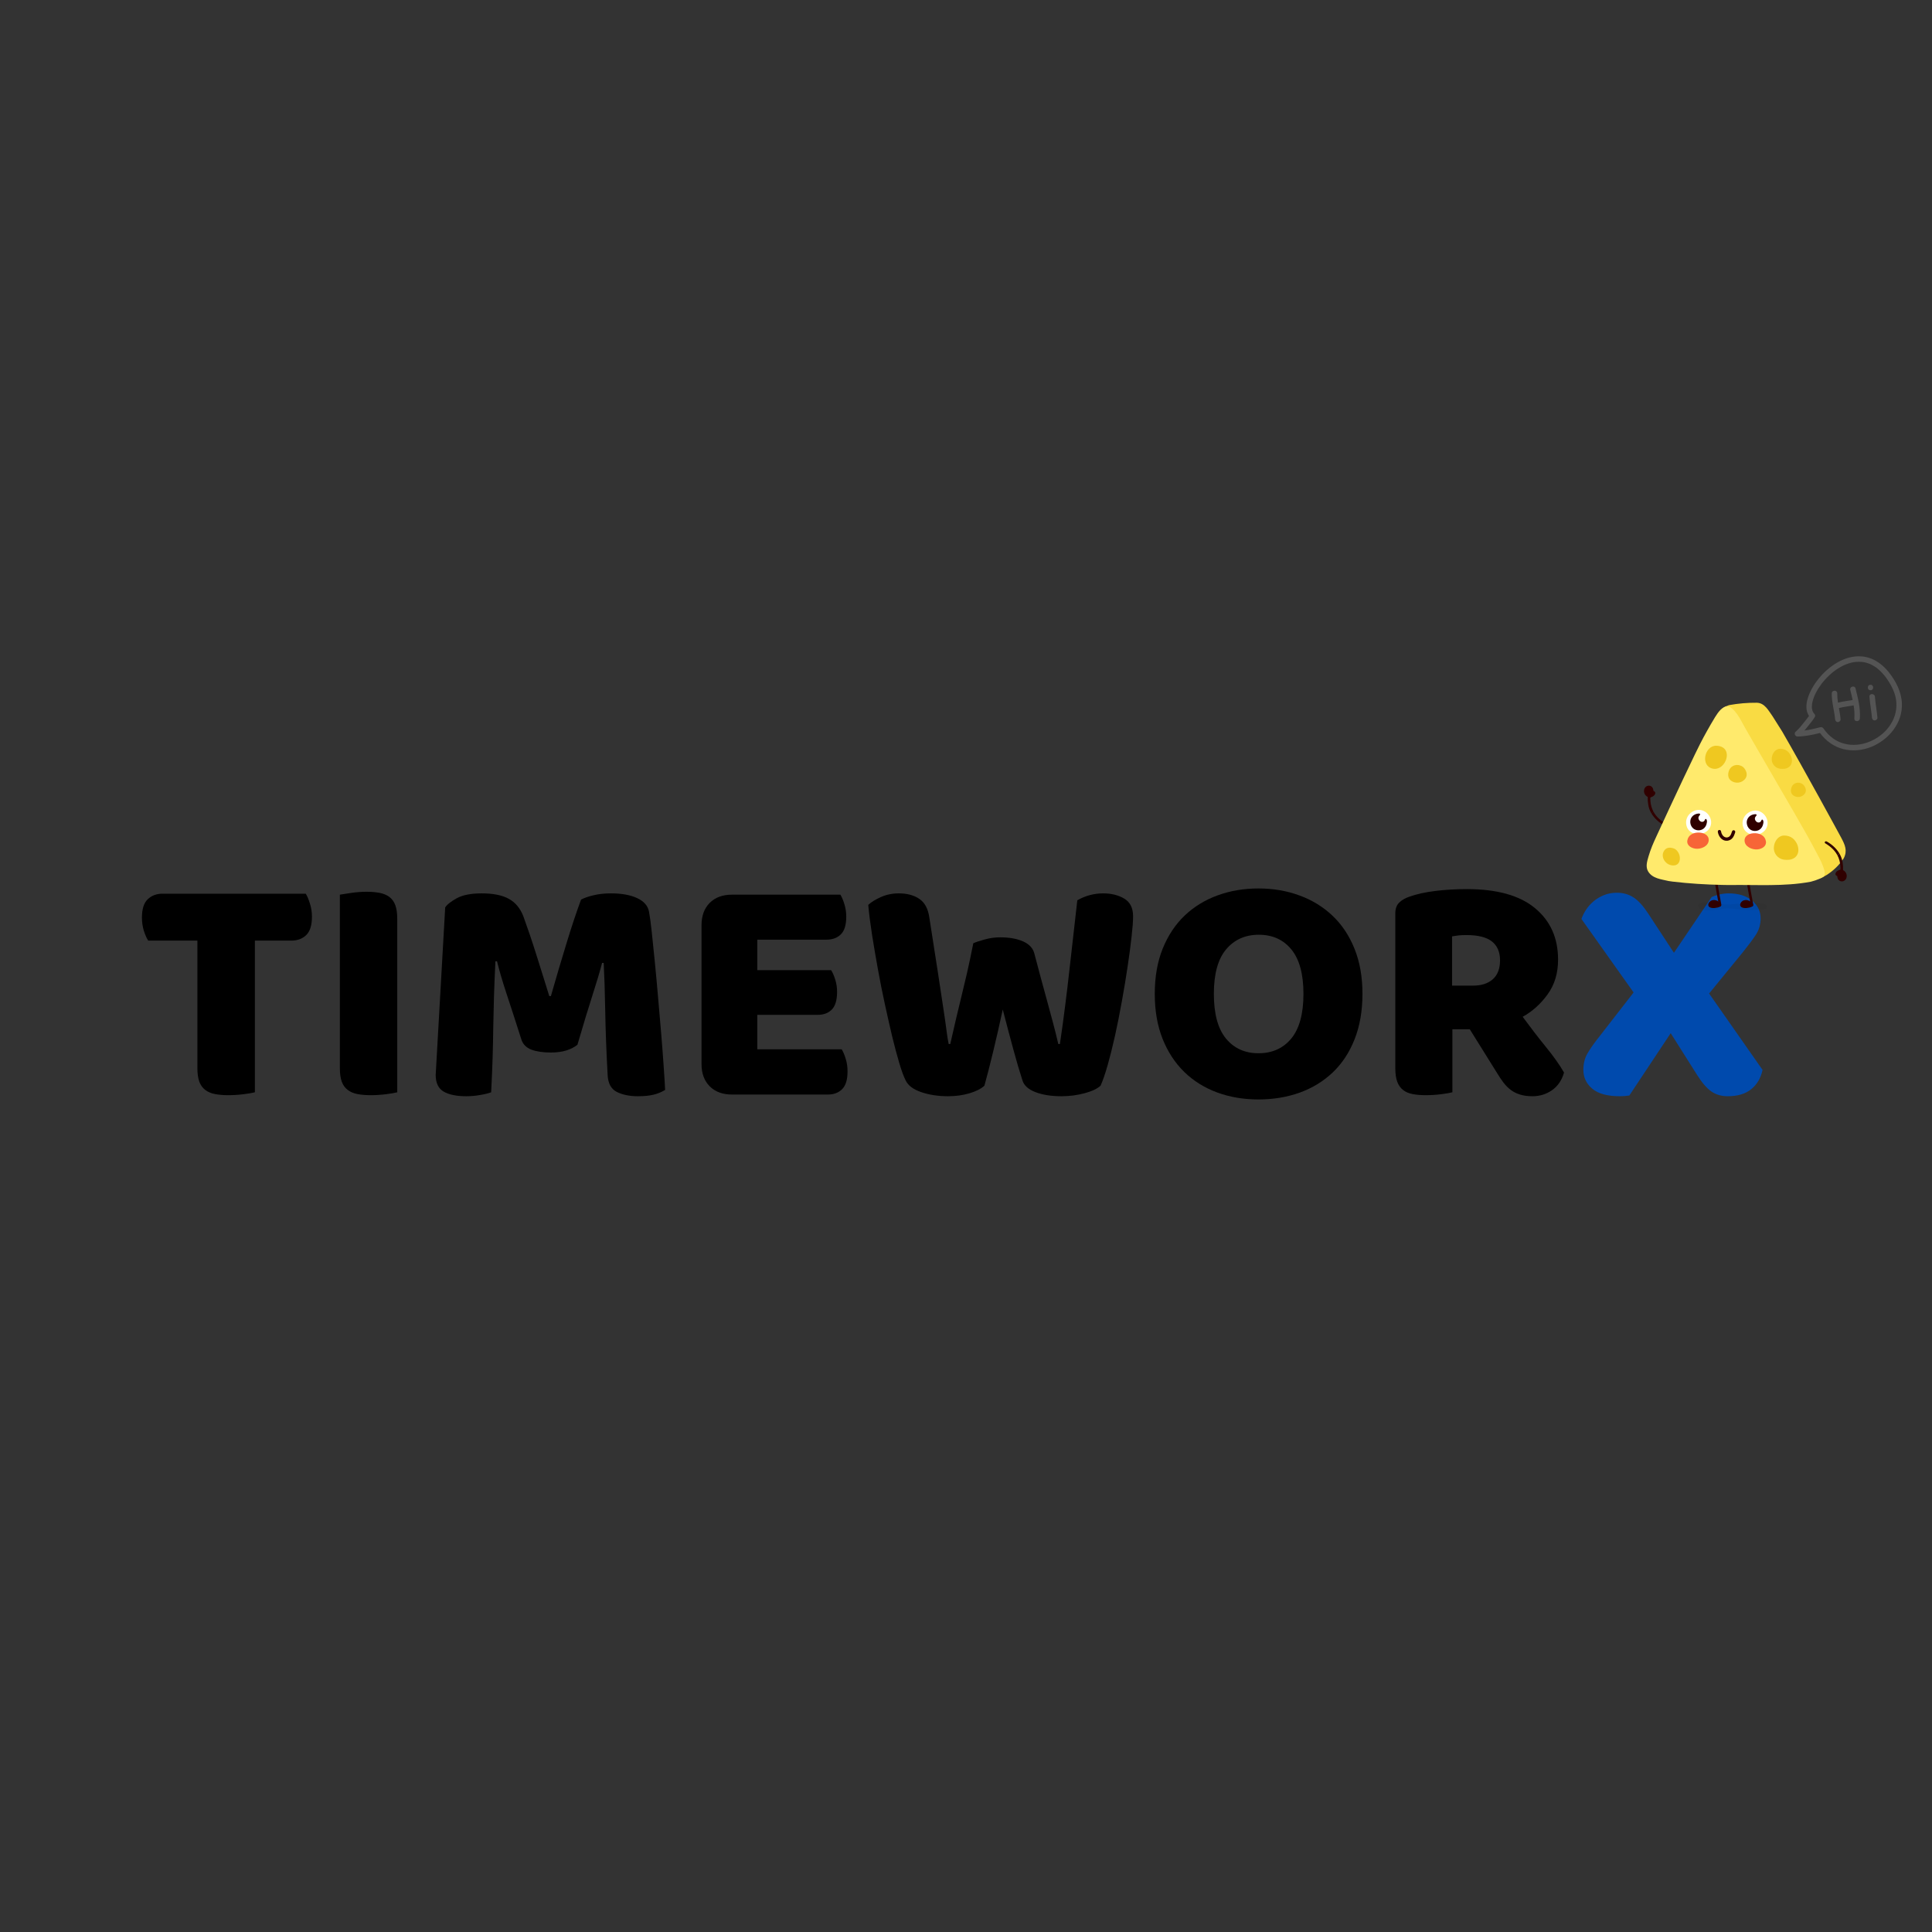 <svg xmlns="http://www.w3.org/2000/svg" xmlns:xlink="http://www.w3.org/1999/xlink" width="500" zoomAndPan="magnify" viewBox="0 0 375 375" height="500" preserveAspectRatio="xMidYMid meet" version="1.0"><rect x="0" y="0" width="375" height="375" fill="#333333" stroke="none"/><defs><g/><clipPath id="17725bcec8"><path d="M 329 175 L 343 175 L 343 176.77 L 329 176.77 Z M 329 175 " clip-rule="nonzero"/></clipPath><clipPath id="09cef4236b"><path d="M 331 174 L 335 174 L 335 176.77 L 331 176.77 Z M 331 174 " clip-rule="nonzero"/></clipPath><clipPath id="1873f89e1e"><path d="M 337 174 L 341 174 L 341 176.77 L 337 176.77 Z M 337 174 " clip-rule="nonzero"/></clipPath><clipPath id="3734e2bc2d"><path d="M 324 136.383 L 358.535 136.383 L 358.535 172 L 324 172 Z M 324 136.383 " clip-rule="nonzero"/></clipPath><clipPath id="1e69687745"><path d="M 319.008 154 L 321 154 L 321 158 L 319.008 158 Z M 319.008 154 " clip-rule="nonzero"/></clipPath><clipPath id="75c9cd7d13"><path d="M 319.008 152 L 321 152 L 321 155 L 319.008 155 Z M 319.008 152 " clip-rule="nonzero"/></clipPath><clipPath id="a0624344d4"><path d="M 319.008 153 L 322 153 L 322 155 L 319.008 155 Z M 319.008 153 " clip-rule="nonzero"/></clipPath><clipPath id="512f7baa1b"><path d="M 356 169 L 358.535 169 L 358.535 171 L 356 171 Z M 356 169 " clip-rule="nonzero"/></clipPath><clipPath id="81925173bc"><path d="M 356 168 L 358.535 168 L 358.535 172 L 356 172 Z M 356 168 " clip-rule="nonzero"/></clipPath><clipPath id="829126f702"><path d="M 319.008 137 L 355 137 L 355 172 L 319.008 172 Z M 319.008 137 " clip-rule="nonzero"/></clipPath><clipPath id="6bc8bd360f"><path d="M 348.152 127 L 369.637 127 L 369.637 145.816 L 348.152 145.816 Z M 348.152 127 " clip-rule="nonzero"/></clipPath></defs><g fill="#000000" fill-opacity="1"><g transform="translate(26.408, 212.262)"><g><path d="M 2.359 -29.688 C 2.055 -30.156 1.773 -30.789 1.516 -31.594 C 1.266 -32.406 1.141 -33.254 1.141 -34.141 C 1.141 -35.797 1.508 -36.984 2.25 -37.703 C 3 -38.43 3.969 -38.797 5.156 -38.797 L 32.938 -38.797 C 33.227 -38.328 33.5 -37.688 33.75 -36.875 C 34.008 -36.07 34.141 -35.227 34.141 -34.344 C 34.141 -32.676 33.77 -31.484 33.031 -30.766 C 32.289 -30.047 31.32 -29.688 30.125 -29.688 L 23.062 -29.688 L 23.062 -0.25 C 22.594 -0.125 21.859 0 20.859 0.125 C 19.859 0.25 18.875 0.312 17.906 0.312 C 16.926 0.312 16.062 0.238 15.312 0.094 C 14.57 -0.051 13.945 -0.316 13.438 -0.703 C 12.926 -1.086 12.539 -1.617 12.281 -2.297 C 12.031 -2.973 11.906 -3.863 11.906 -4.969 L 11.906 -29.688 Z M 2.359 -29.688 "/></g></g></g><g fill="#000000" fill-opacity="1"><g transform="translate(61.826, 212.262)"><g><path d="M 15.281 -0.25 C 14.82 -0.125 14.094 0 13.094 0.125 C 12.094 0.25 11.102 0.312 10.125 0.312 C 9.145 0.312 8.285 0.238 7.547 0.094 C 6.805 -0.051 6.18 -0.316 5.672 -0.703 C 5.16 -1.086 4.773 -1.617 4.516 -2.297 C 4.266 -2.973 4.141 -3.863 4.141 -4.969 L 4.141 -38.609 C 4.609 -38.691 5.352 -38.805 6.375 -38.953 C 7.395 -39.098 8.367 -39.172 9.297 -39.172 C 10.273 -39.172 11.133 -39.098 11.875 -38.953 C 12.625 -38.805 13.254 -38.539 13.766 -38.156 C 14.273 -37.77 14.656 -37.238 14.906 -36.562 C 15.156 -35.883 15.281 -34.992 15.281 -33.891 Z M 15.281 -0.25 "/></g></g></g><g fill="#000000" fill-opacity="1"><g transform="translate(81.255, 212.262)"><g><path d="M 30.828 -9.484 C 30.273 -9.023 29.562 -8.656 28.688 -8.375 C 27.82 -8.102 26.816 -7.969 25.672 -7.969 C 24.141 -7.969 22.875 -8.156 21.875 -8.531 C 20.883 -8.914 20.238 -9.578 19.938 -10.516 C 18.75 -14.242 17.77 -17.266 17 -19.578 C 16.238 -21.898 15.645 -23.93 15.219 -25.672 L 14.906 -25.672 C 14.781 -23.16 14.688 -20.875 14.625 -18.812 C 14.562 -16.758 14.516 -14.754 14.484 -12.797 C 14.461 -10.848 14.422 -8.875 14.359 -6.875 C 14.297 -4.883 14.203 -2.676 14.078 -0.25 C 13.523 -0.039 12.801 0.133 11.906 0.281 C 11.02 0.438 10.129 0.516 9.234 0.516 C 7.367 0.516 5.914 0.219 4.875 -0.375 C 3.832 -0.977 3.312 -2.062 3.312 -3.625 L 5.156 -36.125 C 5.5 -36.676 6.242 -37.27 7.391 -37.906 C 8.535 -38.539 10.148 -38.859 12.234 -38.859 C 14.484 -38.859 16.242 -38.504 17.516 -37.797 C 18.785 -37.098 19.723 -35.969 20.328 -34.406 C 20.703 -33.383 21.113 -32.211 21.562 -30.891 C 22.008 -29.578 22.453 -28.219 22.891 -26.812 C 23.336 -25.414 23.773 -24.023 24.203 -22.641 C 24.629 -21.266 25.016 -20.023 25.359 -18.922 L 25.672 -18.922 C 26.691 -22.484 27.711 -25.93 28.734 -29.266 C 29.754 -32.598 30.688 -35.395 31.531 -37.656 C 32.164 -37.988 32.984 -38.27 33.984 -38.5 C 34.984 -38.738 36.098 -38.859 37.328 -38.859 C 39.41 -38.859 41.109 -38.551 42.422 -37.938 C 43.742 -37.32 44.508 -36.441 44.719 -35.297 C 44.883 -34.441 45.062 -33.133 45.25 -31.375 C 45.445 -29.613 45.648 -27.629 45.859 -25.422 C 46.078 -23.211 46.289 -20.875 46.5 -18.406 C 46.719 -15.945 46.922 -13.582 47.109 -11.312 C 47.297 -9.039 47.453 -6.957 47.578 -5.062 C 47.711 -3.176 47.801 -1.723 47.844 -0.703 C 47.125 -0.273 46.367 0.031 45.578 0.219 C 44.797 0.414 43.785 0.516 42.547 0.516 C 40.941 0.516 39.586 0.238 38.484 -0.312 C 37.379 -0.863 36.781 -1.945 36.688 -3.562 C 36.438 -8.195 36.281 -12.359 36.219 -16.047 C 36.156 -19.742 36.055 -22.848 35.922 -25.359 L 35.609 -25.359 C 35.18 -23.703 34.562 -21.617 33.75 -19.109 C 32.945 -16.609 31.973 -13.398 30.828 -9.484 Z M 30.828 -9.484 "/></g></g></g><g fill="#000000" fill-opacity="1"><g transform="translate(132.024, 212.262)"><g><path d="M 4.141 -32.672 C 4.141 -34.504 4.672 -35.953 5.734 -37.016 C 6.797 -38.078 8.238 -38.609 10.062 -38.609 L 31.094 -38.609 C 31.383 -38.141 31.645 -37.52 31.875 -36.75 C 32.113 -35.988 32.234 -35.188 32.234 -34.344 C 32.234 -32.727 31.879 -31.578 31.172 -30.891 C 30.473 -30.211 29.551 -29.875 28.406 -29.875 L 14.969 -29.875 L 14.969 -23.953 L 29.297 -23.953 C 29.598 -23.484 29.863 -22.875 30.094 -22.125 C 30.332 -21.383 30.453 -20.594 30.453 -19.75 C 30.453 -18.133 30.109 -16.984 29.422 -16.297 C 28.742 -15.617 27.832 -15.281 26.688 -15.281 L 14.969 -15.281 L 14.969 -8.594 L 31.344 -8.594 C 31.633 -8.133 31.895 -7.52 32.125 -6.75 C 32.363 -5.988 32.484 -5.18 32.484 -4.328 C 32.484 -2.711 32.133 -1.555 31.438 -0.859 C 30.738 -0.16 29.816 0.188 28.672 0.188 L 10.062 0.188 C 8.238 0.188 6.797 -0.344 5.734 -1.406 C 4.672 -2.469 4.141 -3.91 4.141 -5.734 Z M 4.141 -32.672 "/></g></g></g><g fill="#000000" fill-opacity="1"><g transform="translate(166.932, 212.262)"><g><path d="M 21.984 -29.172 C 22.441 -29.391 23.172 -29.633 24.172 -29.906 C 25.172 -30.188 26.18 -30.328 27.203 -30.328 C 28.984 -30.328 30.469 -30.062 31.656 -29.531 C 32.844 -29 33.566 -28.223 33.828 -27.203 C 34.297 -25.461 34.727 -23.836 35.125 -22.328 C 35.531 -20.816 35.926 -19.367 36.312 -17.984 C 36.695 -16.609 37.066 -15.238 37.422 -13.875 C 37.785 -12.52 38.141 -11.102 38.484 -9.625 L 38.797 -9.625 C 39.18 -12.207 39.52 -14.676 39.812 -17.031 C 40.113 -19.395 40.391 -21.711 40.641 -23.984 C 40.898 -26.254 41.156 -28.504 41.406 -30.734 C 41.664 -32.961 41.922 -35.223 42.172 -37.516 C 43.742 -38.41 45.422 -38.859 47.203 -38.859 C 48.773 -38.859 50.133 -38.52 51.281 -37.844 C 52.426 -37.164 53 -36.02 53 -34.406 C 53 -33.469 52.898 -32.141 52.703 -30.422 C 52.516 -28.703 52.258 -26.781 51.938 -24.656 C 51.625 -22.531 51.254 -20.297 50.828 -17.953 C 50.41 -15.617 49.969 -13.391 49.5 -11.266 C 49.031 -9.148 48.551 -7.234 48.062 -5.516 C 47.57 -3.797 47.113 -2.469 46.688 -1.531 C 46.051 -0.938 45.008 -0.445 43.562 -0.062 C 42.125 0.32 40.641 0.516 39.109 0.516 C 37.117 0.516 35.43 0.25 34.047 -0.281 C 32.672 -0.812 31.832 -1.566 31.531 -2.547 C 30.977 -4.242 30.383 -6.258 29.75 -8.594 C 29.113 -10.938 28.43 -13.508 27.703 -16.312 C 27.109 -13.551 26.492 -10.852 25.859 -8.219 C 25.223 -5.582 24.648 -3.352 24.141 -1.531 C 23.504 -0.938 22.547 -0.445 21.266 -0.062 C 19.992 0.32 18.598 0.516 17.078 0.516 C 15.16 0.516 13.426 0.25 11.875 -0.281 C 10.332 -0.812 9.328 -1.566 8.859 -2.547 C 8.473 -3.305 8.055 -4.441 7.609 -5.953 C 7.16 -7.461 6.703 -9.18 6.234 -11.109 C 5.773 -13.047 5.301 -15.141 4.812 -17.391 C 4.32 -19.641 3.875 -21.891 3.469 -24.141 C 3.062 -26.391 2.688 -28.586 2.344 -30.734 C 2.008 -32.879 1.758 -34.844 1.594 -36.625 C 2.188 -37.176 3.016 -37.688 4.078 -38.156 C 5.141 -38.625 6.285 -38.859 7.516 -38.859 C 9.129 -38.859 10.457 -38.504 11.5 -37.797 C 12.539 -37.098 13.188 -35.922 13.438 -34.266 C 14.113 -29.941 14.676 -26.332 15.125 -23.438 C 15.57 -20.551 15.93 -18.18 16.203 -16.328 C 16.484 -14.484 16.688 -13.051 16.812 -12.031 C 16.945 -11.02 17.078 -10.219 17.203 -9.625 L 17.516 -9.625 C 17.898 -11.32 18.258 -12.891 18.594 -14.328 C 18.938 -15.773 19.285 -17.227 19.641 -18.688 C 20.004 -20.156 20.379 -21.727 20.766 -23.406 C 21.148 -25.082 21.555 -27.004 21.984 -29.172 Z M 21.984 -29.172 "/></g></g></g><g fill="#000000" fill-opacity="1"><g transform="translate(221.906, 212.262)"><g><path d="M 2.234 -19.359 C 2.234 -22.672 2.75 -25.602 3.781 -28.156 C 4.82 -30.707 6.242 -32.844 8.047 -34.562 C 9.859 -36.281 11.984 -37.582 14.422 -38.469 C 16.867 -39.363 19.516 -39.812 22.359 -39.812 C 25.203 -39.812 27.844 -39.363 30.281 -38.469 C 32.727 -37.582 34.863 -36.281 36.688 -34.562 C 38.52 -32.844 39.953 -30.707 40.984 -28.156 C 42.023 -25.602 42.547 -22.672 42.547 -19.359 C 42.547 -16.047 42.035 -13.102 41.016 -10.531 C 40.004 -7.969 38.594 -5.828 36.781 -4.109 C 34.977 -2.391 32.844 -1.082 30.375 -0.188 C 27.914 0.695 25.242 1.141 22.359 1.141 C 19.473 1.141 16.797 0.688 14.328 -0.219 C 11.867 -1.133 9.742 -2.461 7.953 -4.203 C 6.172 -5.941 4.77 -8.082 3.75 -10.625 C 2.738 -13.176 2.234 -16.086 2.234 -19.359 Z M 13.703 -19.359 C 13.703 -15.492 14.484 -12.602 16.047 -10.688 C 17.617 -8.781 19.723 -7.828 22.359 -7.828 C 25.035 -7.828 27.16 -8.781 28.734 -10.688 C 30.305 -12.602 31.094 -15.492 31.094 -19.359 C 31.094 -23.18 30.316 -26.047 28.766 -27.953 C 27.211 -29.867 25.098 -30.828 22.422 -30.828 C 19.785 -30.828 17.672 -29.879 16.078 -27.984 C 14.492 -26.098 13.703 -23.223 13.703 -19.359 Z M 13.703 -19.359 "/></g></g></g><g fill="#000000" fill-opacity="1"><g transform="translate(266.687, 212.262)"><g><path d="M 15.219 -12.484 L 15.219 -0.25 C 14.758 -0.125 14.031 0 13.031 0.125 C 12.031 0.25 11.039 0.312 10.062 0.312 C 9.082 0.312 8.223 0.238 7.484 0.094 C 6.742 -0.051 6.129 -0.316 5.641 -0.703 C 5.148 -1.086 4.773 -1.617 4.516 -2.297 C 4.266 -2.973 4.141 -3.863 4.141 -4.969 L 4.141 -34.969 C 4.141 -35.863 4.383 -36.555 4.875 -37.047 C 5.363 -37.535 6.031 -37.926 6.875 -38.219 C 8.32 -38.727 10 -39.098 11.906 -39.328 C 13.82 -39.566 15.863 -39.688 18.031 -39.688 C 23.883 -39.688 28.297 -38.453 31.266 -35.984 C 34.242 -33.523 35.734 -30.191 35.734 -25.984 C 35.734 -23.359 35.051 -21.109 33.688 -19.234 C 32.332 -17.367 30.723 -15.926 28.859 -14.906 C 30.391 -12.82 31.895 -10.867 33.375 -9.047 C 34.863 -7.223 36.035 -5.566 36.891 -4.078 C 36.461 -2.586 35.688 -1.445 34.562 -0.656 C 33.438 0.125 32.172 0.516 30.766 0.516 C 29.828 0.516 29.02 0.406 28.344 0.188 C 27.664 -0.02 27.07 -0.316 26.562 -0.703 C 26.051 -1.086 25.582 -1.555 25.156 -2.109 C 24.738 -2.66 24.336 -3.254 23.953 -3.891 L 18.594 -12.484 Z M 19.234 -20.953 C 20.848 -20.953 22.125 -21.363 23.062 -22.188 C 24 -23.02 24.469 -24.242 24.469 -25.859 C 24.469 -27.473 23.945 -28.691 22.906 -29.516 C 21.863 -30.348 20.219 -30.766 17.969 -30.766 C 17.332 -30.766 16.82 -30.742 16.438 -30.703 C 16.051 -30.66 15.625 -30.598 15.156 -30.516 L 15.156 -20.953 Z M 19.234 -20.953 "/></g></g></g><g fill="#004aad" fill-opacity="1"><g transform="translate(305.486, 212.262)"><g><path d="M 1.469 -33.891 C 1.676 -34.484 1.973 -35.078 2.359 -35.672 C 2.742 -36.266 3.223 -36.805 3.797 -37.297 C 4.367 -37.785 5.035 -38.188 5.797 -38.5 C 6.555 -38.82 7.406 -38.984 8.344 -38.984 C 9.57 -38.984 10.656 -38.676 11.594 -38.062 C 12.531 -37.445 13.484 -36.395 14.453 -34.906 L 19.422 -27.328 L 26.75 -38.156 C 27.094 -38.32 27.57 -38.477 28.188 -38.625 C 28.801 -38.781 29.406 -38.859 30 -38.859 C 31.957 -38.859 33.488 -38.391 34.594 -37.453 C 35.695 -36.523 36.25 -35.379 36.25 -34.016 C 36.25 -32.828 35.941 -31.766 35.328 -30.828 C 34.711 -29.898 33.875 -28.773 32.812 -27.453 L 26.25 -19.422 L 36.625 -4.594 C 36.289 -3.02 35.562 -1.773 34.438 -0.859 C 33.312 0.055 31.789 0.516 29.875 0.516 C 28.645 0.516 27.582 0.207 26.688 -0.406 C 25.801 -1.031 24.891 -2.082 23.953 -3.562 L 18.797 -11.719 L 10.766 0.375 C 10.422 0.426 10.098 0.461 9.797 0.484 C 9.504 0.504 9.211 0.516 8.922 0.516 C 6.492 0.516 4.707 0.023 3.562 -0.953 C 2.414 -1.93 1.844 -3.145 1.844 -4.594 C 1.844 -5.82 2.109 -6.891 2.641 -7.797 C 3.172 -8.711 3.926 -9.785 4.906 -11.016 L 11.594 -19.625 Z M 1.469 -33.891 "/></g></g></g><g clip-path="url(#17725bcec8)"><path fill="#111111" d="M 329.578 175.883 C 329.629 175.969 329.688 176.062 329.754 176.145 C 329.82 176.23 329.895 176.305 329.984 176.355 C 330.676 176.77 331.527 176.688 332.32 176.641 C 332.434 176.633 332.543 176.625 332.652 176.621 C 333.723 176.566 334.781 176.215 335.855 176.332 C 335.977 176.34 336.094 176.348 336.215 176.359 C 337.047 176.434 337.875 176.582 338.715 176.609 C 339.91 176.648 341.113 176.629 342.305 176.465 C 342.492 176.441 342.82 176.414 342.941 176.168 C 343.062 175.922 342.938 175.734 342.762 175.652 C 341.91 175.25 340.988 175.25 340.098 175.207 C 338.293 175.121 336.508 175.691 334.707 175.547 C 334.504 175.531 334.305 175.504 334.109 175.469 C 333.746 175.402 333.367 175.328 332.98 175.27 C 332.855 175.25 332.727 175.234 332.598 175.219 C 331.98 175.172 331.316 175.094 330.691 175.184 C 330.566 175.199 330.445 175.227 330.324 175.258 C 330.082 175.34 329.844 175.426 329.637 175.594 C 329.598 175.676 329.578 175.777 329.578 175.883 Z M 329.578 175.883 " fill-opacity="0.05" fill-rule="nonzero"/></g><path fill="#300000" d="M 332.992 168.332 C 333 168.449 333.008 168.566 333.02 168.688 C 333.023 168.742 333.027 168.797 333.035 168.852 C 333.035 168.879 333.039 168.902 333.039 168.93 C 333.035 168.883 333.047 168.992 333.047 169.004 C 333.07 169.242 333.098 169.477 333.125 169.711 C 333.18 170.188 333.246 170.66 333.316 171.133 C 333.461 172.07 333.629 173 333.801 173.926 C 333.898 174.449 334 174.977 334.094 175.5 C 334.125 175.676 334.055 175.883 333.93 175.922 C 333.805 175.965 333.676 175.867 333.641 175.684 C 333.297 173.805 332.918 171.938 332.684 170.023 C 332.652 169.742 332.621 169.461 332.594 169.18 C 332.566 168.895 332.539 168.613 332.52 168.332 C 332.508 168.152 332.637 167.98 332.754 167.988 C 332.895 167.996 332.977 168.137 332.992 168.332 Z M 332.992 168.332 " fill-opacity="1" fill-rule="nonzero"/><g clip-path="url(#09cef4236b)"><path fill="#300000" d="M 334.051 175.582 C 334.004 175.484 333.949 175.395 333.871 175.32 C 333.871 175.316 333.871 175.316 333.867 175.316 C 333.863 175.309 333.859 175.297 333.855 175.289 C 333.836 175.258 333.809 175.23 333.785 175.203 C 333.754 175.172 333.723 175.141 333.691 175.105 C 333.531 174.957 333.348 174.844 333.141 174.77 C 332.789 174.645 332.371 174.668 332.051 174.863 C 331.738 175.059 331.441 175.504 331.633 175.875 C 331.734 176.066 331.961 176.156 332.152 176.207 C 332.359 176.258 332.574 176.27 332.785 176.25 C 332.992 176.23 333.195 176.191 333.395 176.148 C 333.594 176.105 333.785 176.02 333.965 175.918 C 334.02 175.887 334.055 175.84 334.07 175.785 C 334.09 175.723 334.086 175.648 334.051 175.582 Z M 334.051 175.582 " fill-opacity="1" fill-rule="nonzero"/></g><path fill="#300000" d="M 339.184 168.332 C 339.195 168.449 339.203 168.566 339.211 168.688 C 339.219 168.742 339.223 168.797 339.227 168.852 C 339.23 168.879 339.23 168.902 339.234 168.93 C 339.23 168.883 339.242 168.992 339.242 169.004 C 339.266 169.242 339.289 169.477 339.316 169.711 C 339.375 170.188 339.438 170.66 339.512 171.133 C 339.652 172.07 339.824 173 339.996 173.926 C 340.094 174.449 340.191 174.977 340.289 175.5 C 340.32 175.676 340.25 175.883 340.125 175.922 C 340 175.965 339.867 175.867 339.832 175.684 C 339.488 173.805 339.109 171.938 338.879 170.023 C 338.844 169.742 338.812 169.461 338.785 169.18 C 338.758 168.895 338.734 168.613 338.715 168.332 C 338.699 168.152 338.832 167.98 338.949 167.988 C 339.086 167.996 339.172 168.137 339.184 168.332 Z M 339.184 168.332 " fill-opacity="1" fill-rule="nonzero"/><g clip-path="url(#1873f89e1e)"><path fill="#300000" d="M 340.246 175.582 C 340.199 175.484 340.145 175.395 340.066 175.32 C 340.062 175.316 340.062 175.316 340.062 175.316 C 340.059 175.309 340.051 175.297 340.051 175.289 C 340.031 175.258 340.004 175.23 339.98 175.203 C 339.949 175.172 339.918 175.141 339.883 175.105 C 339.727 174.957 339.539 174.844 339.336 174.77 C 338.984 174.645 338.566 174.668 338.242 174.863 C 337.934 175.059 337.633 175.504 337.828 175.875 C 337.926 176.066 338.152 176.156 338.348 176.207 C 338.555 176.258 338.77 176.27 338.98 176.25 C 339.184 176.23 339.387 176.191 339.59 176.148 C 339.789 176.105 339.98 176.02 340.16 175.918 C 340.215 175.887 340.246 175.84 340.262 175.785 C 340.285 175.723 340.277 175.648 340.246 175.582 Z M 340.246 175.582 " fill-opacity="1" fill-rule="nonzero"/></g><g clip-path="url(#3734e2bc2d)"><path fill="#f9db43" d="M 325.105 165.238 C 324.57 166.457 324.07 168 325.02 169.207 C 325.523 169.855 326.23 170.258 327.027 170.328 C 327.164 170.348 327.32 170.348 327.461 170.363 C 328.637 170.504 329.758 170.629 330.938 170.699 C 332.285 170.777 333.625 170.801 334.965 170.824 C 335.41 170.832 335.859 170.84 336.305 170.848 C 339.012 170.82 341.656 171.293 344.375 171.52 C 347.07 171.75 349.75 171.379 352.367 170.762 C 352.895 170.617 353.406 170.434 353.906 170.207 C 354.137 170.086 354.359 169.957 354.574 169.82 C 355.879 168.988 357.016 167.891 357.867 166.594 C 358.059 166.227 358.168 165.875 358.215 165.539 C 358.262 165.203 358.246 164.879 358.184 164.559 C 358.055 163.918 357.746 163.297 357.395 162.633 C 357.051 161.984 350.211 149.406 345.922 141.988 C 345.836 141.84 344.191 139.234 344.074 139.055 C 343.262 137.941 342.551 136.43 340.984 136.402 C 339.184 136.383 337.387 136.543 335.609 136.863 C 335.383 136.938 335.16 137.023 334.945 137.121 C 334.301 137.414 333.812 137.941 333.398 138.598 C 333.086 139.105 332.82 139.535 332.562 140.043 C 332.512 140.152 332.461 140.262 332.41 140.371 C 332.359 140.477 332.312 140.586 332.262 140.695 C 332.195 140.836 332.133 140.973 332.07 141.113 C 332.008 141.25 331.945 141.391 331.887 141.523 C 331.812 141.723 331.738 141.918 331.664 142.117 C 331.609 142.324 331.562 142.531 331.52 142.738 C 331.43 143.031 331.348 143.32 331.266 143.613 C 330.773 145.371 330.402 147.156 330.043 148.941 C 329.891 149.754 329.738 150.57 329.586 151.395 C 329.344 152.762 329.066 154.023 328.75 155.312 C 328.535 156.18 328.285 157.047 327.992 157.918 C 327.703 158.789 327.367 159.664 326.98 160.535 C 326.473 161.641 326.043 162.781 325.609 163.91 C 325.43 164.398 325.262 164.84 325.105 165.238 Z M 325.105 165.238 " fill-opacity="1" fill-rule="nonzero"/></g><path fill="#300000" d="M 323.305 159.852 C 322.965 159.652 322.645 159.441 322.34 159.199 L 322.355 159.207 C 321.941 158.867 321.547 158.496 321.25 158.051 L 321.254 158.074 C 321.137 157.906 321.031 157.73 320.934 157.547 L 320.555 157.906 C 321.137 158.879 322.031 159.664 323.012 160.207 C 323.141 160.266 323.32 160.281 323.398 160.121 C 323.441 160.016 323.398 159.895 323.305 159.852 Z M 323.305 159.852 " fill-opacity="1" fill-rule="nonzero"/><g clip-path="url(#1e69687745)"><path fill="#300000" d="M 320.352 155.516 C 320.344 155.398 320.336 155.281 320.332 155.164 C 320.328 155.102 320.328 155.039 320.328 154.977 C 320.328 154.949 320.328 154.918 320.328 154.891 C 320.328 154.887 320.328 154.887 320.328 154.887 C 320.328 154.891 320.328 154.898 320.328 154.902 C 320.328 154.898 320.328 154.863 320.328 154.887 C 320.328 154.871 320.328 154.852 320.328 154.836 C 320.332 154.699 320.262 154.555 320.109 154.543 C 319.984 154.527 319.824 154.617 319.82 154.762 C 319.809 155.219 319.84 155.672 319.914 156.121 C 320 156.766 320.23 157.367 320.555 157.906 L 320.934 157.547 C 320.602 156.922 320.402 156.23 320.352 155.516 Z M 320.352 155.516 " fill-opacity="1" fill-rule="nonzero"/></g><g clip-path="url(#75c9cd7d13)"><path fill="#300000" d="M 320.211 154.555 C 320.141 154.551 320.078 154.535 320.016 154.516 C 319.953 154.496 319.895 154.469 319.84 154.438 C 319.539 154.23 319.297 153.902 319.324 153.504 C 319.328 153.441 319.34 153.383 319.352 153.324 C 319.422 152.941 319.789 152.672 320.145 152.734 C 320.703 152.836 320.82 153.555 320.594 154.043 C 320.562 154.125 320.52 154.203 320.469 154.273 C 320.426 154.34 320.371 154.402 320.309 154.457 C 320.281 154.488 320.246 154.52 320.211 154.555 Z M 320.211 154.555 " fill-opacity="1" fill-rule="nonzero"/><path fill="#300000" d="M 320.242 154.324 C 320.191 154.32 320.145 154.312 320.094 154.301 C 320.137 154.312 320.059 154.285 320.062 154.285 C 320.039 154.277 320.016 154.27 319.996 154.258 C 319.988 154.254 319.926 154.215 319.969 154.246 C 319.953 154.234 319.938 154.223 319.922 154.211 C 319.895 154.188 319.863 154.164 319.836 154.141 C 319.824 154.129 319.809 154.117 319.797 154.102 C 319.789 154.098 319.746 154.051 319.785 154.094 C 319.762 154.066 319.734 154.035 319.715 154.008 C 319.695 153.98 319.676 153.957 319.66 153.93 C 319.648 153.914 319.641 153.898 319.633 153.883 C 319.66 153.93 319.621 153.859 319.617 153.852 C 319.602 153.816 319.59 153.781 319.578 153.746 C 319.574 153.734 319.57 153.723 319.566 153.707 C 319.582 153.762 319.566 153.699 319.566 153.691 C 319.559 153.652 319.555 153.613 319.551 153.578 C 319.551 153.566 319.555 153.504 319.551 153.555 C 319.555 153.527 319.555 153.496 319.559 153.469 C 319.566 153.43 319.574 153.395 319.582 153.355 C 319.586 153.336 319.59 153.32 319.594 153.301 C 319.578 153.359 319.598 153.297 319.598 153.289 C 319.613 153.254 319.629 153.219 319.648 153.188 C 319.617 153.238 319.648 153.188 319.656 153.18 C 319.664 153.164 319.676 153.148 319.688 153.133 C 319.699 153.121 319.711 153.105 319.723 153.094 C 319.762 153.051 319.688 153.121 319.734 153.086 C 319.762 153.062 319.789 153.043 319.82 153.02 C 319.867 152.988 319.777 153.039 319.832 153.016 C 319.844 153.008 319.859 153.004 319.871 152.996 C 319.887 152.992 319.898 152.984 319.914 152.98 C 319.926 152.977 319.934 152.973 319.945 152.969 C 319.918 152.977 319.914 152.977 319.941 152.973 C 319.977 152.965 320.012 152.961 320.047 152.957 C 320.102 152.953 320 152.949 320.059 152.961 C 320.074 152.961 320.086 152.961 320.102 152.965 C 320.117 152.965 320.133 152.969 320.145 152.973 C 320.203 152.984 320.102 152.953 320.152 152.977 C 320.176 152.984 320.246 153 320.258 153.023 C 320.25 153.02 320.242 153.016 320.234 153.008 C 320.242 153.016 320.25 153.02 320.262 153.027 C 320.273 153.035 320.285 153.047 320.297 153.059 C 320.305 153.062 320.312 153.07 320.32 153.078 C 320.363 153.113 320.289 153.039 320.324 153.082 C 320.344 153.105 320.363 153.129 320.379 153.156 C 320.387 153.172 320.422 153.207 320.383 153.16 C 320.395 153.176 320.402 153.203 320.41 153.219 C 320.422 153.246 320.434 153.27 320.441 153.297 C 320.445 153.312 320.449 153.328 320.453 153.344 C 320.438 153.285 320.453 153.344 320.453 153.355 C 320.469 153.422 320.473 153.492 320.473 153.559 C 320.473 153.5 320.473 153.559 320.473 153.57 C 320.473 153.594 320.469 153.617 320.469 153.641 C 320.465 153.68 320.457 153.723 320.449 153.762 C 320.445 153.773 320.441 153.785 320.441 153.797 C 320.438 153.809 320.434 153.82 320.434 153.832 C 320.441 153.797 320.441 153.797 320.434 153.82 C 320.422 153.859 320.406 153.895 320.391 153.934 C 320.371 153.984 320.348 154.031 320.32 154.082 C 320.32 154.086 320.297 154.117 320.316 154.09 C 320.301 154.117 320.281 154.141 320.262 154.168 C 320.184 154.27 320.129 154.312 320.031 154.41 C 319.945 154.492 319.973 154.668 320.066 154.738 C 320.176 154.82 320.297 154.793 320.391 154.703 C 320.398 154.691 320.406 154.684 320.418 154.676 C 320.445 154.648 320.395 154.695 320.422 154.668 C 320.441 154.648 320.465 154.629 320.484 154.609 C 320.535 154.562 320.578 154.516 320.621 154.461 C 320.695 154.359 320.758 154.25 320.805 154.137 C 320.875 153.977 320.922 153.801 320.93 153.629 C 320.945 153.27 320.844 152.867 320.535 152.656 C 320.203 152.422 319.754 152.449 319.449 152.719 C 319.121 153.012 319.023 153.492 319.145 153.906 C 319.281 154.355 319.711 154.746 320.176 154.785 C 320.297 154.797 320.426 154.719 320.438 154.59 C 320.449 154.469 320.371 154.336 320.242 154.324 Z M 320.242 154.324 " fill-opacity="1" fill-rule="nonzero"/></g><g clip-path="url(#a0624344d4)"><path fill="#300000" d="M 320.84 154.07 C 320.859 154.039 320.879 154.008 320.898 153.977 C 320.906 153.969 320.914 153.957 320.918 153.949 C 320.914 153.957 320.91 153.961 320.906 153.965 C 320.895 153.965 320.828 153.988 320.82 153.977 C 320.828 153.977 320.836 153.98 320.844 153.98 C 320.855 153.984 320.852 153.98 320.836 153.977 C 320.816 153.973 320.816 153.973 320.828 153.977 C 320.836 153.977 320.844 153.98 320.848 153.984 C 320.887 153.996 320.832 153.98 320.836 153.977 C 320.84 153.977 320.844 153.98 320.848 153.984 C 320.863 153.996 320.863 153.996 320.852 153.984 C 320.84 153.969 320.836 153.969 320.844 153.977 C 320.848 153.984 320.855 153.988 320.855 153.996 C 320.848 153.996 320.836 153.941 320.836 153.938 C 320.84 153.977 320.828 153.895 320.832 153.922 C 320.836 153.938 320.844 153.898 320.832 153.922 C 320.824 153.938 320.82 153.953 320.812 153.973 C 320.805 153.992 320.801 153.996 320.812 153.973 C 320.797 154.004 320.773 154.031 320.75 154.059 C 320.738 154.07 320.73 154.078 320.75 154.062 C 320.738 154.074 320.723 154.086 320.707 154.098 C 320.684 154.117 320.656 154.137 320.629 154.152 C 320.617 154.16 320.605 154.168 320.594 154.176 C 320.629 154.156 320.586 154.18 320.578 154.184 C 320.551 154.199 320.523 154.211 320.492 154.223 C 320.359 154.281 320.223 154.332 320.082 154.371 C 320.141 154.516 320.195 154.66 320.25 154.805 C 320.438 154.754 320.605 154.613 320.695 154.441 C 320.738 154.363 320.781 154.285 320.82 154.203 C 320.836 154.172 320.848 154.137 320.863 154.102 C 320.887 154.035 320.891 153.969 320.887 153.898 C 320.883 153.773 320.746 153.676 320.633 153.691 C 320.5 153.715 320.426 153.82 320.43 153.953 C 320.434 154.008 320.438 153.914 320.441 153.914 C 320.441 153.918 320.426 153.953 320.426 153.957 C 320.41 153.988 320.398 154.02 320.383 154.047 C 320.355 154.109 320.32 154.176 320.285 154.234 C 320.297 154.211 320.289 154.23 320.281 154.238 C 320.27 154.25 320.262 154.262 320.25 154.273 C 320.238 154.289 320.23 154.297 320.25 154.281 C 320.238 154.289 320.23 154.297 320.219 154.305 C 320.207 154.316 320.195 154.324 320.184 154.332 C 320.141 154.363 320.203 154.328 320.172 154.336 C 320.145 154.348 320.113 154.359 320.082 154.371 C 319.965 154.402 319.906 154.566 319.953 154.672 C 320.008 154.797 320.125 154.836 320.25 154.805 C 320.434 154.754 320.617 154.688 320.785 154.598 C 320.98 154.492 321.152 154.348 321.242 154.137 C 321.289 154.031 321.312 153.914 321.273 153.805 C 321.234 153.699 321.152 153.625 321.059 153.57 C 320.969 153.52 320.844 153.492 320.742 153.531 C 320.617 153.574 320.547 153.672 320.48 153.777 C 320.414 153.879 320.406 154.027 320.516 154.105 C 320.605 154.176 320.77 154.18 320.84 154.07 Z M 320.84 154.07 " fill-opacity="1" fill-rule="nonzero"/></g><path fill="#300000" d="M 354.297 163.695 C 354.633 163.898 354.949 164.113 355.254 164.355 L 355.238 164.348 C 355.648 164.691 356.039 165.066 356.332 165.512 L 356.328 165.488 C 356.445 165.66 356.551 165.836 356.645 166.02 L 357.027 165.664 C 356.453 164.688 355.566 163.895 354.59 163.344 C 354.461 163.281 354.281 163.266 354.203 163.426 C 354.16 163.531 354.199 163.652 354.297 163.695 Z M 354.297 163.695 " fill-opacity="1" fill-rule="nonzero"/><path fill="#300000" d="M 357.211 168.055 C 357.219 168.172 357.227 168.289 357.23 168.406 C 357.23 168.469 357.23 168.531 357.23 168.594 C 357.23 168.625 357.23 168.652 357.23 168.684 C 357.23 168.68 357.23 168.676 357.23 168.672 C 357.23 168.676 357.23 168.711 357.23 168.684 C 357.23 168.703 357.23 168.719 357.23 168.738 C 357.227 168.871 357.297 169.016 357.445 169.031 C 357.57 169.047 357.734 168.961 357.738 168.816 C 357.75 168.359 357.723 167.902 357.652 167.457 C 357.57 166.809 357.348 166.207 357.027 165.664 L 356.645 166.02 C 356.973 166.648 357.168 167.34 357.211 168.055 Z M 357.211 168.055 " fill-opacity="1" fill-rule="nonzero"/><g clip-path="url(#512f7baa1b)"><path fill="#300000" d="M 357.344 169.02 C 357.414 169.023 357.48 169.039 357.539 169.059 C 357.602 169.078 357.66 169.105 357.715 169.141 C 358.012 169.348 358.25 169.676 358.223 170.078 C 358.219 170.141 358.207 170.199 358.191 170.258 C 358.121 170.637 357.754 170.902 357.395 170.84 C 356.836 170.73 356.727 170.012 356.957 169.527 C 356.988 169.445 357.031 169.367 357.082 169.297 C 357.129 169.23 357.184 169.168 357.246 169.113 C 357.273 169.086 357.309 169.055 357.344 169.02 Z M 357.344 169.02 " fill-opacity="1" fill-rule="nonzero"/></g><g clip-path="url(#81925173bc)"><path fill="#300000" d="M 357.312 169.25 C 357.359 169.254 357.41 169.262 357.457 169.273 C 357.418 169.262 357.492 169.289 357.492 169.289 C 357.516 169.297 357.535 169.309 357.559 169.316 C 357.562 169.32 357.629 169.363 357.586 169.332 C 357.598 169.34 357.613 169.352 357.629 169.363 C 357.66 169.387 357.688 169.41 357.715 169.438 C 357.727 169.449 357.742 169.461 357.754 169.473 C 357.762 169.48 357.805 169.527 357.766 169.484 C 357.793 169.512 357.816 169.539 357.836 169.57 C 357.855 169.598 357.875 169.621 357.891 169.648 C 357.898 169.664 357.91 169.68 357.918 169.695 C 357.891 169.648 357.926 169.719 357.934 169.727 C 357.945 169.762 357.961 169.797 357.973 169.832 C 357.977 169.844 357.977 169.859 357.98 169.871 C 357.969 169.816 357.98 169.879 357.984 169.887 C 357.988 169.926 357.992 169.965 357.996 170.004 C 357.996 170.012 357.992 170.074 357.996 170.023 C 357.992 170.051 357.992 170.082 357.988 170.113 C 357.98 170.148 357.973 170.188 357.965 170.223 C 357.961 170.242 357.957 170.262 357.953 170.277 C 357.965 170.223 357.949 170.281 357.945 170.289 C 357.934 170.324 357.914 170.359 357.898 170.391 C 357.926 170.34 357.895 170.391 357.891 170.402 C 357.879 170.414 357.867 170.43 357.855 170.445 C 357.844 170.457 357.832 170.473 357.82 170.484 C 357.777 170.527 357.855 170.457 357.809 170.492 C 357.781 170.516 357.75 170.535 357.723 170.555 C 357.676 170.59 357.766 170.539 357.711 170.562 C 357.699 170.566 357.684 170.574 357.672 170.582 C 357.656 170.586 357.645 170.59 357.629 170.598 C 357.617 170.602 357.605 170.602 357.594 170.605 C 357.625 170.602 357.625 170.598 357.602 170.605 C 357.566 170.609 357.531 170.613 357.496 170.617 C 357.438 170.621 357.539 170.625 357.484 170.617 C 357.469 170.613 357.453 170.613 357.438 170.609 C 357.426 170.609 357.41 170.605 357.395 170.602 C 357.34 170.59 357.441 170.621 357.387 170.598 C 357.363 170.59 357.297 170.574 357.281 170.551 C 357.293 170.555 357.301 170.559 357.309 170.566 C 357.301 170.559 357.289 170.551 357.281 170.547 C 357.27 170.535 357.258 170.527 357.246 170.516 C 357.238 170.508 357.23 170.5 357.223 170.496 C 357.184 170.457 357.254 170.535 357.219 170.492 C 357.199 170.465 357.18 170.441 357.164 170.414 C 357.156 170.402 357.125 170.367 357.16 170.41 C 357.148 170.395 357.141 170.371 357.133 170.352 C 357.121 170.328 357.113 170.301 357.105 170.273 C 357.102 170.258 357.094 170.242 357.09 170.227 C 357.105 170.285 357.094 170.23 357.09 170.219 C 357.078 170.148 357.074 170.082 357.074 170.012 C 357.074 170.07 357.074 170.012 357.074 170 C 357.074 169.977 357.078 169.953 357.078 169.93 C 357.086 169.891 357.09 169.852 357.102 169.809 C 357.102 169.797 357.105 169.785 357.109 169.773 C 357.109 169.766 357.113 169.754 357.117 169.742 C 357.109 169.773 357.105 169.777 357.113 169.75 C 357.129 169.715 357.145 169.676 357.16 169.637 C 357.18 169.59 357.203 169.539 357.23 169.492 C 357.23 169.488 357.254 169.453 357.234 169.484 C 357.25 169.457 357.27 169.43 357.289 169.406 C 357.367 169.305 357.426 169.262 357.523 169.168 C 357.609 169.082 357.582 168.906 357.492 168.84 C 357.383 168.754 357.262 168.781 357.168 168.871 C 357.156 168.879 357.148 168.887 357.141 168.895 C 357.109 168.926 357.16 168.879 357.133 168.902 C 357.113 168.922 357.09 168.941 357.07 168.961 C 357.02 169.008 356.973 169.055 356.934 169.109 C 356.855 169.207 356.797 169.32 356.746 169.434 C 356.676 169.594 356.625 169.766 356.617 169.941 C 356.598 170.297 356.699 170.699 357.004 170.914 C 357.332 171.152 357.785 171.129 358.09 170.859 C 358.422 170.57 358.523 170.094 358.402 169.676 C 358.273 169.227 357.844 168.832 357.379 168.789 C 357.258 168.777 357.129 168.852 357.117 168.984 C 357.105 169.102 357.184 169.238 357.312 169.25 Z M 357.312 169.25 " fill-opacity="1" fill-rule="nonzero"/></g><path fill="#300000" d="M 356.715 169.496 C 356.691 169.527 356.672 169.562 356.652 169.59 C 356.645 169.602 356.637 169.609 356.629 169.617 C 356.637 169.613 356.641 169.609 356.645 169.602 C 356.656 169.602 356.723 169.578 356.73 169.59 C 356.723 169.59 356.715 169.59 356.707 169.586 C 356.695 169.586 356.699 169.586 356.715 169.59 C 356.73 169.598 356.734 169.598 356.723 169.594 C 356.715 169.59 356.707 169.586 356.703 169.582 C 356.664 169.57 356.715 169.59 356.715 169.594 C 356.711 169.59 356.707 169.586 356.703 169.582 C 356.688 169.57 356.688 169.57 356.699 169.586 C 356.711 169.598 356.715 169.602 356.707 169.59 C 356.703 169.586 356.695 169.578 356.691 169.574 C 356.703 169.57 356.715 169.625 356.715 169.633 C 356.711 169.594 356.719 169.672 356.715 169.645 C 356.715 169.629 356.707 169.668 356.719 169.645 C 356.727 169.633 356.73 169.613 356.738 169.598 C 356.746 169.578 356.75 169.574 356.738 169.594 C 356.754 169.566 356.777 169.539 356.801 169.512 C 356.812 169.496 356.82 169.492 356.801 169.508 C 356.816 169.496 356.828 169.484 356.844 169.473 C 356.867 169.453 356.895 169.434 356.922 169.418 C 356.934 169.41 356.945 169.402 356.957 169.395 C 356.926 169.414 356.965 169.391 356.973 169.387 C 357 169.371 357.031 169.363 357.059 169.348 C 357.195 169.289 357.328 169.242 357.473 169.207 C 357.414 169.059 357.359 168.914 357.305 168.77 C 357.121 168.816 356.953 168.957 356.859 169.125 C 356.816 169.203 356.77 169.281 356.734 169.363 C 356.719 169.398 356.703 169.43 356.688 169.465 C 356.664 169.535 356.66 169.598 356.66 169.672 C 356.664 169.793 356.801 169.895 356.914 169.879 C 357.047 169.855 357.121 169.75 357.121 169.621 C 357.117 169.562 357.113 169.656 357.109 169.656 C 357.109 169.656 357.125 169.621 357.125 169.617 C 357.141 169.586 357.152 169.555 357.168 169.523 C 357.199 169.461 357.23 169.398 357.266 169.34 C 357.254 169.359 357.266 169.344 357.273 169.332 C 357.281 169.32 357.293 169.309 357.301 169.301 C 357.312 169.285 357.32 169.277 357.305 169.293 C 357.312 169.285 357.324 169.277 357.336 169.266 C 357.348 169.258 357.355 169.25 357.367 169.242 C 357.414 169.211 357.352 169.246 357.379 169.238 C 357.41 169.227 357.438 169.215 357.473 169.207 C 357.59 169.176 357.648 169.012 357.602 168.902 C 357.547 168.777 357.43 168.738 357.305 168.77 C 357.121 168.816 356.938 168.883 356.77 168.973 C 356.574 169.074 356.398 169.219 356.309 169.426 C 356.262 169.535 356.234 169.648 356.277 169.762 C 356.312 169.867 356.395 169.941 356.484 169.996 C 356.578 170.047 356.703 170.074 356.805 170.039 C 356.93 169.996 357 169.898 357.066 169.793 C 357.133 169.691 357.145 169.547 357.035 169.465 C 356.945 169.395 356.785 169.387 356.715 169.496 Z M 356.715 169.496 " fill-opacity="1" fill-rule="nonzero"/><g clip-path="url(#829126f702)"><path fill="#ffea6c" d="M 319.984 166.207 C 319.711 167.16 319.348 168.246 319.918 169.172 C 320.766 170.539 322.48 170.664 323.867 171.004 C 324.121 171.047 324.383 171.086 324.641 171.117 C 327.879 171.5 331.051 171.695 334.25 171.762 C 334.707 171.773 335.164 171.777 335.621 171.785 C 340.898 171.695 346.273 172.117 351.48 171.141 C 352.066 170.992 352.641 170.801 353.191 170.559 C 353.707 170.332 354.168 170.199 354.188 169.566 C 354.199 169.078 354.012 168.59 353.848 168.137 C 353.668 167.629 353.434 167.137 353.188 166.652 C 352.941 166.164 352.676 165.688 352.43 165.215 C 352.035 164.516 351.688 163.777 351.277 163.074 C 351.082 162.719 350.887 162.367 350.688 162.012 C 350.488 161.66 350.289 161.309 350.09 160.957 C 348.902 158.855 347.695 156.77 346.48 154.688 C 344.762 151.734 343.047 148.777 341.34 145.82 C 340.469 144.316 339.602 142.812 338.734 141.305 C 338.23 140.426 337.773 139.453 337.168 138.609 C 337.016 138.398 336.855 138.195 336.684 138.004 C 336.512 137.816 336.324 137.637 336.125 137.473 C 335.902 137.293 335.68 137.188 335.465 137.145 C 334.395 136.934 333.461 138.277 332.914 139.164 C 332.355 140.078 331.801 141.031 331.281 141.969 C 331.07 142.352 330.859 142.734 330.652 143.113 C 329.211 145.734 324.258 156.367 321.562 162.223 C 321.395 162.586 321.234 162.934 321.086 163.262 C 320.945 163.582 320.805 163.902 320.672 164.23 C 320.539 164.555 320.414 164.883 320.301 165.219 C 320.105 165.809 319.996 166.16 319.984 166.207 Z M 319.984 166.207 " fill-opacity="1" fill-rule="nonzero"/></g><path fill="#efc820" d="M 333.09 144.746 C 330.848 144.746 329.977 148.691 332.469 149.199 C 334.008 149.516 335.301 147.824 335.168 146.363 C 335.07 145.234 334.098 144.746 333.09 144.746 Z M 333.09 144.746 " fill-opacity="1" fill-rule="nonzero"/><path fill="#efc820" d="M 346.418 162.176 C 345.691 162.129 345.051 162.566 344.688 163.199 C 344.469 163.574 344.34 163.992 344.312 164.41 C 344.184 165.598 345.066 166.699 346.242 166.859 C 346.953 166.945 347.68 166.93 348.301 166.508 C 349.391 165.738 349.184 164.215 348.496 163.289 C 348.34 163.059 348.148 162.855 347.93 162.688 C 347.715 162.523 347.469 162.391 347.195 162.309 C 346.941 162.23 346.68 162.188 346.418 162.176 Z M 346.418 162.176 " fill-opacity="1" fill-rule="nonzero"/><path fill="#efc820" d="M 345.633 145.34 C 345.031 145.301 344.504 145.66 344.203 146.18 C 344.027 146.492 343.918 146.836 343.895 147.18 C 343.789 148.164 344.52 149.074 345.488 149.203 C 346.074 149.277 346.676 149.262 347.188 148.914 C 348.09 148.277 347.918 147.02 347.352 146.258 C 347.219 146.066 347.062 145.898 346.883 145.762 C 346.703 145.625 346.5 145.516 346.273 145.449 C 346.066 145.383 345.852 145.348 345.633 145.34 Z M 345.633 145.34 " fill-opacity="1" fill-rule="nonzero"/><path fill="#efc820" d="M 324.848 164.672 C 324.312 164.48 323.637 164.445 323.188 164.898 C 322.91 165.18 322.773 165.531 322.738 165.898 C 322.688 166.703 323.207 167.441 323.914 167.789 C 324.59 168.105 325.574 168.105 325.922 167.316 C 326.23 166.582 326.008 165.688 325.496 165.113 C 325.316 164.914 325.102 164.758 324.848 164.672 Z M 324.848 164.672 " fill-opacity="1" fill-rule="nonzero"/><path fill="#efc820" d="M 337.785 148.594 C 337.016 148.293 336.062 148.605 335.684 149.379 C 335.336 150.078 335.301 151.008 335.977 151.516 C 336.875 152.195 338.207 152.004 338.828 151.043 C 339.262 150.359 338.949 149.535 338.465 149.008 C 338.277 148.816 338.051 148.668 337.785 148.594 Z M 337.785 148.594 " fill-opacity="1" fill-rule="nonzero"/><path fill="#efc820" d="M 349.508 152.012 C 348.883 151.77 348.117 152.023 347.809 152.645 C 347.531 153.211 347.504 153.957 348.047 154.367 C 348.773 154.918 349.848 154.766 350.348 153.988 C 350.699 153.434 350.445 152.77 350.055 152.348 C 349.906 152.191 349.723 152.07 349.508 152.012 Z M 349.508 152.012 " fill-opacity="1" fill-rule="nonzero"/><path fill="#ffffff" d="M 338.227 159.871 C 338.219 159.676 338.234 159.48 338.277 159.289 C 338.492 158.254 339.418 157.469 340.441 157.34 C 342.141 157.129 343.598 158.969 342.922 160.598 C 342.293 162.109 340.121 162.496 338.934 161.441 C 338.488 161.043 338.25 160.465 338.227 159.871 Z M 338.227 159.871 " fill-opacity="1" fill-rule="nonzero"/><path fill="#300000" d="M 339.047 159.785 C 339.023 159.508 339.066 159.23 339.184 158.977 C 339.465 158.367 340.09 158.047 340.73 158.035 C 340.793 158.031 340.867 158.043 340.914 158.09 C 341.031 158.207 340.883 158.363 340.801 158.449 C 340.59 158.68 340.566 158.957 340.711 159.23 C 340.844 159.473 341.098 159.676 341.383 159.648 C 341.484 159.641 341.578 159.602 341.664 159.543 C 341.766 159.473 341.816 159.391 341.863 159.281 C 341.902 159.191 341.949 159.055 342.07 159.09 C 342.168 159.113 342.234 159.262 342.258 159.352 C 342.316 159.594 342.254 159.859 342.188 160.094 C 342.09 160.438 341.887 160.762 341.605 160.977 C 341.035 161.41 340.176 161.391 339.621 160.938 C 339.285 160.656 339.082 160.227 339.047 159.785 Z M 339.047 159.785 " fill-opacity="1" fill-rule="nonzero"/><path fill="#ffffff" d="M 327.27 159.746 C 327.262 159.551 327.277 159.352 327.316 159.16 C 327.535 158.125 328.461 157.34 329.48 157.215 C 331.18 157.004 332.641 158.84 331.965 160.473 C 331.332 161.984 329.164 162.367 327.973 161.312 C 327.527 160.918 327.289 160.34 327.27 159.746 Z M 327.27 159.746 " fill-opacity="1" fill-rule="nonzero"/><path fill="#300000" d="M 328.086 159.66 C 328.066 159.383 328.109 159.102 328.223 158.852 C 328.504 158.242 329.129 157.922 329.773 157.906 C 329.836 157.906 329.906 157.918 329.957 157.965 C 330.074 158.078 329.922 158.238 329.844 158.324 C 329.633 158.551 329.605 158.828 329.754 159.102 C 329.883 159.344 330.141 159.547 330.422 159.523 C 330.523 159.512 330.621 159.473 330.703 159.418 C 330.805 159.348 330.859 159.262 330.906 159.152 C 330.945 159.066 330.988 158.93 331.113 158.961 C 331.211 158.988 331.277 159.133 331.297 159.223 C 331.355 159.465 331.297 159.734 331.23 159.969 C 331.133 160.312 330.93 160.633 330.645 160.848 C 330.078 161.281 329.215 161.266 328.664 160.809 C 328.324 160.527 328.121 160.102 328.086 159.66 Z M 328.086 159.66 " fill-opacity="1" fill-rule="nonzero"/><path fill="#f76537" d="M 342.77 163.332 C 342.891 164.293 341.953 164.785 341.141 164.867 C 340.105 164.973 338.605 164.355 338.617 163.109 C 338.625 162.355 339.289 161.926 339.945 161.785 C 340.965 161.57 342.297 161.875 342.684 162.98 C 342.727 163.102 342.754 163.219 342.77 163.332 Z M 342.77 163.332 " fill-opacity="1" fill-rule="nonzero"/><path fill="#f76537" d="M 327.508 163.156 C 327.367 164.117 328.293 164.625 329.102 164.727 C 330.137 164.859 331.648 164.277 331.664 163.027 C 331.672 162.273 331.02 161.828 330.363 161.676 C 329.352 161.434 328.016 161.711 327.602 162.805 C 327.555 162.926 327.523 163.043 327.508 163.156 Z M 327.508 163.156 " fill-opacity="1" fill-rule="nonzero"/><path fill="#300000" d="M 336.801 161.543 C 336.66 161.984 336.504 162.473 336.152 162.793 C 335.824 163.09 335.391 163.234 334.953 163.184 C 334.117 163.082 333.57 162.293 333.434 161.504 C 333.402 161.332 333.473 161.156 333.648 161.105 C 333.801 161.059 334.012 161.152 334.043 161.324 C 334.07 161.477 334.109 161.625 334.164 161.77 C 334.188 161.828 334.164 161.77 334.188 161.824 C 334.207 161.863 334.227 161.898 334.246 161.938 C 334.285 162.004 334.324 162.07 334.371 162.137 C 334.52 162.34 334.742 162.5 335.012 162.543 C 335.254 162.582 335.539 162.496 335.719 162.32 C 335.965 162.082 336.078 161.715 336.184 161.387 C 336.238 161.219 336.398 161.105 336.57 161.152 C 336.73 161.191 336.855 161.379 336.801 161.543 Z M 336.801 161.543 " fill-opacity="1" fill-rule="nonzero"/><g clip-path="url(#6bc8bd360f)"><path fill="#545454" d="M 369.156 136.5 C 369.051 134.238 367.961 132.141 366.559 130.41 C 365.402 128.98 363.828 127.812 361.988 127.488 C 358.691 126.91 355.52 128.863 353.406 131.25 C 352.391 132.398 351.527 133.715 351.008 135.164 C 350.609 136.27 350.406 137.582 350.953 138.672 C 351.004 138.773 351.062 138.867 351.125 138.961 C 350.855 139.359 350.539 139.738 350.242 140.113 C 349.711 140.789 349.16 141.48 348.516 142.047 C 348.164 142.355 348.449 142.965 348.891 142.957 C 350.367 142.938 351.828 142.625 353.258 142.273 C 354.379 143.773 355.91 144.922 357.746 145.391 C 359.523 145.844 361.441 145.664 363.141 144.996 C 366.586 143.633 369.332 140.336 369.156 136.5 Z M 362.938 128.871 C 362.922 128.863 362.906 128.859 362.938 128.871 Z M 367.305 140.027 C 366.531 141.496 365.332 142.66 363.895 143.465 C 362.469 144.266 360.855 144.676 359.207 144.559 C 358.492 144.504 357.602 144.289 356.938 143.984 C 356.121 143.609 355.434 143.113 354.816 142.477 C 354.492 142.145 354.199 141.781 353.938 141.398 C 353.801 141.199 353.578 141.094 353.336 141.152 C 352.316 141.41 351.289 141.66 350.246 141.793 C 350.52 141.469 350.781 141.137 351.039 140.809 C 351.453 140.289 351.898 139.762 352.242 139.191 C 352.336 139.035 352.336 138.883 352.285 138.754 C 352.262 138.68 352.223 138.609 352.156 138.543 C 352.117 138.504 352.082 138.461 352.043 138.422 C 352.039 138.414 352.035 138.41 352.031 138.41 C 352.027 138.398 352.02 138.387 352.012 138.371 C 351.949 138.277 351.898 138.18 351.848 138.082 C 351.844 138.074 351.84 138.07 351.836 138.062 C 351.836 138.059 351.832 138.051 351.832 138.039 C 351.816 137.988 351.797 137.941 351.781 137.891 C 351.746 137.777 351.727 137.66 351.703 137.547 C 351.703 137.516 351.699 137.488 351.695 137.457 C 351.691 137.398 351.688 137.344 351.688 137.285 C 351.684 137.156 351.688 137.027 351.695 136.898 C 351.699 136.836 351.707 136.773 351.711 136.715 C 351.715 136.695 351.715 136.68 351.715 136.672 C 351.715 136.664 351.719 136.652 351.723 136.629 C 351.75 136.48 351.777 136.336 351.812 136.188 C 351.883 135.895 351.973 135.605 352.078 135.324 C 352.105 135.258 352.133 135.188 352.16 135.121 C 352.164 135.109 352.188 135.055 352.191 135.039 C 352.199 135.027 352.203 135.012 352.211 135 C 352.285 134.828 352.363 134.664 352.449 134.496 C 352.773 133.863 353.156 133.266 353.582 132.699 C 353.648 132.613 353.734 132.504 353.852 132.363 C 353.977 132.215 354.102 132.066 354.23 131.926 C 354.488 131.637 354.762 131.359 355.047 131.094 C 355.625 130.547 356.113 130.16 356.781 129.742 C 357.438 129.328 358.043 129.027 358.711 128.809 C 359.445 128.562 360.027 128.453 360.742 128.449 C 361.484 128.441 362.07 128.543 362.805 128.82 C 362.855 128.84 362.902 128.859 362.949 128.879 C 362.957 128.883 362.965 128.887 362.977 128.891 C 363.059 128.926 363.141 128.965 363.223 129.008 C 363.418 129.102 363.605 129.207 363.789 129.32 C 364.164 129.551 364.441 129.766 364.762 130.055 C 365.516 130.734 366.137 131.539 366.668 132.402 C 367.215 133.285 367.668 134.211 367.91 135.227 C 368.297 136.852 368.07 138.57 367.305 140.031 Z M 367.305 140.027 " fill-opacity="1" fill-rule="nonzero"/></g><path fill="#545454" d="M 359.137 133.914 C 359.297 134.562 359.461 135.215 359.598 135.871 C 358.652 136.035 357.688 136.152 356.75 136.379 C 356.66 135.785 356.602 135.188 356.609 134.586 C 356.621 133.898 355.555 133.898 355.543 134.586 C 355.516 136.293 356.055 137.934 356.191 139.621 C 356.219 139.91 356.422 140.156 356.727 140.156 C 356.996 140.156 357.281 139.91 357.258 139.621 C 357.199 138.887 357.062 138.16 356.93 137.434 C 357.867 137.195 358.84 137.078 359.793 136.914 C 359.926 137.758 359.992 138.609 359.93 139.461 C 359.883 140.145 360.949 140.141 360.996 139.461 C 361.137 137.496 360.629 135.523 360.164 133.633 C 360 132.965 358.973 133.25 359.137 133.914 Z M 359.137 133.914 " fill-opacity="1" fill-rule="nonzero"/><path fill="#545454" d="M 363.922 135.234 C 363.875 134.555 362.809 134.551 362.855 135.234 C 362.949 136.598 363.234 137.938 363.344 139.297 C 363.367 139.586 363.57 139.832 363.875 139.832 C 364.145 139.832 364.43 139.586 364.406 139.297 C 364.301 137.938 364.016 136.598 363.922 135.234 Z M 363.922 135.234 " fill-opacity="1" fill-rule="nonzero"/><path fill="#545454" d="M 363.062 132.914 C 362.379 132.914 362.375 133.98 363.062 133.98 C 363.75 133.98 363.75 132.914 363.062 132.914 Z M 363.062 132.914 " fill-opacity="1" fill-rule="nonzero"/></svg>